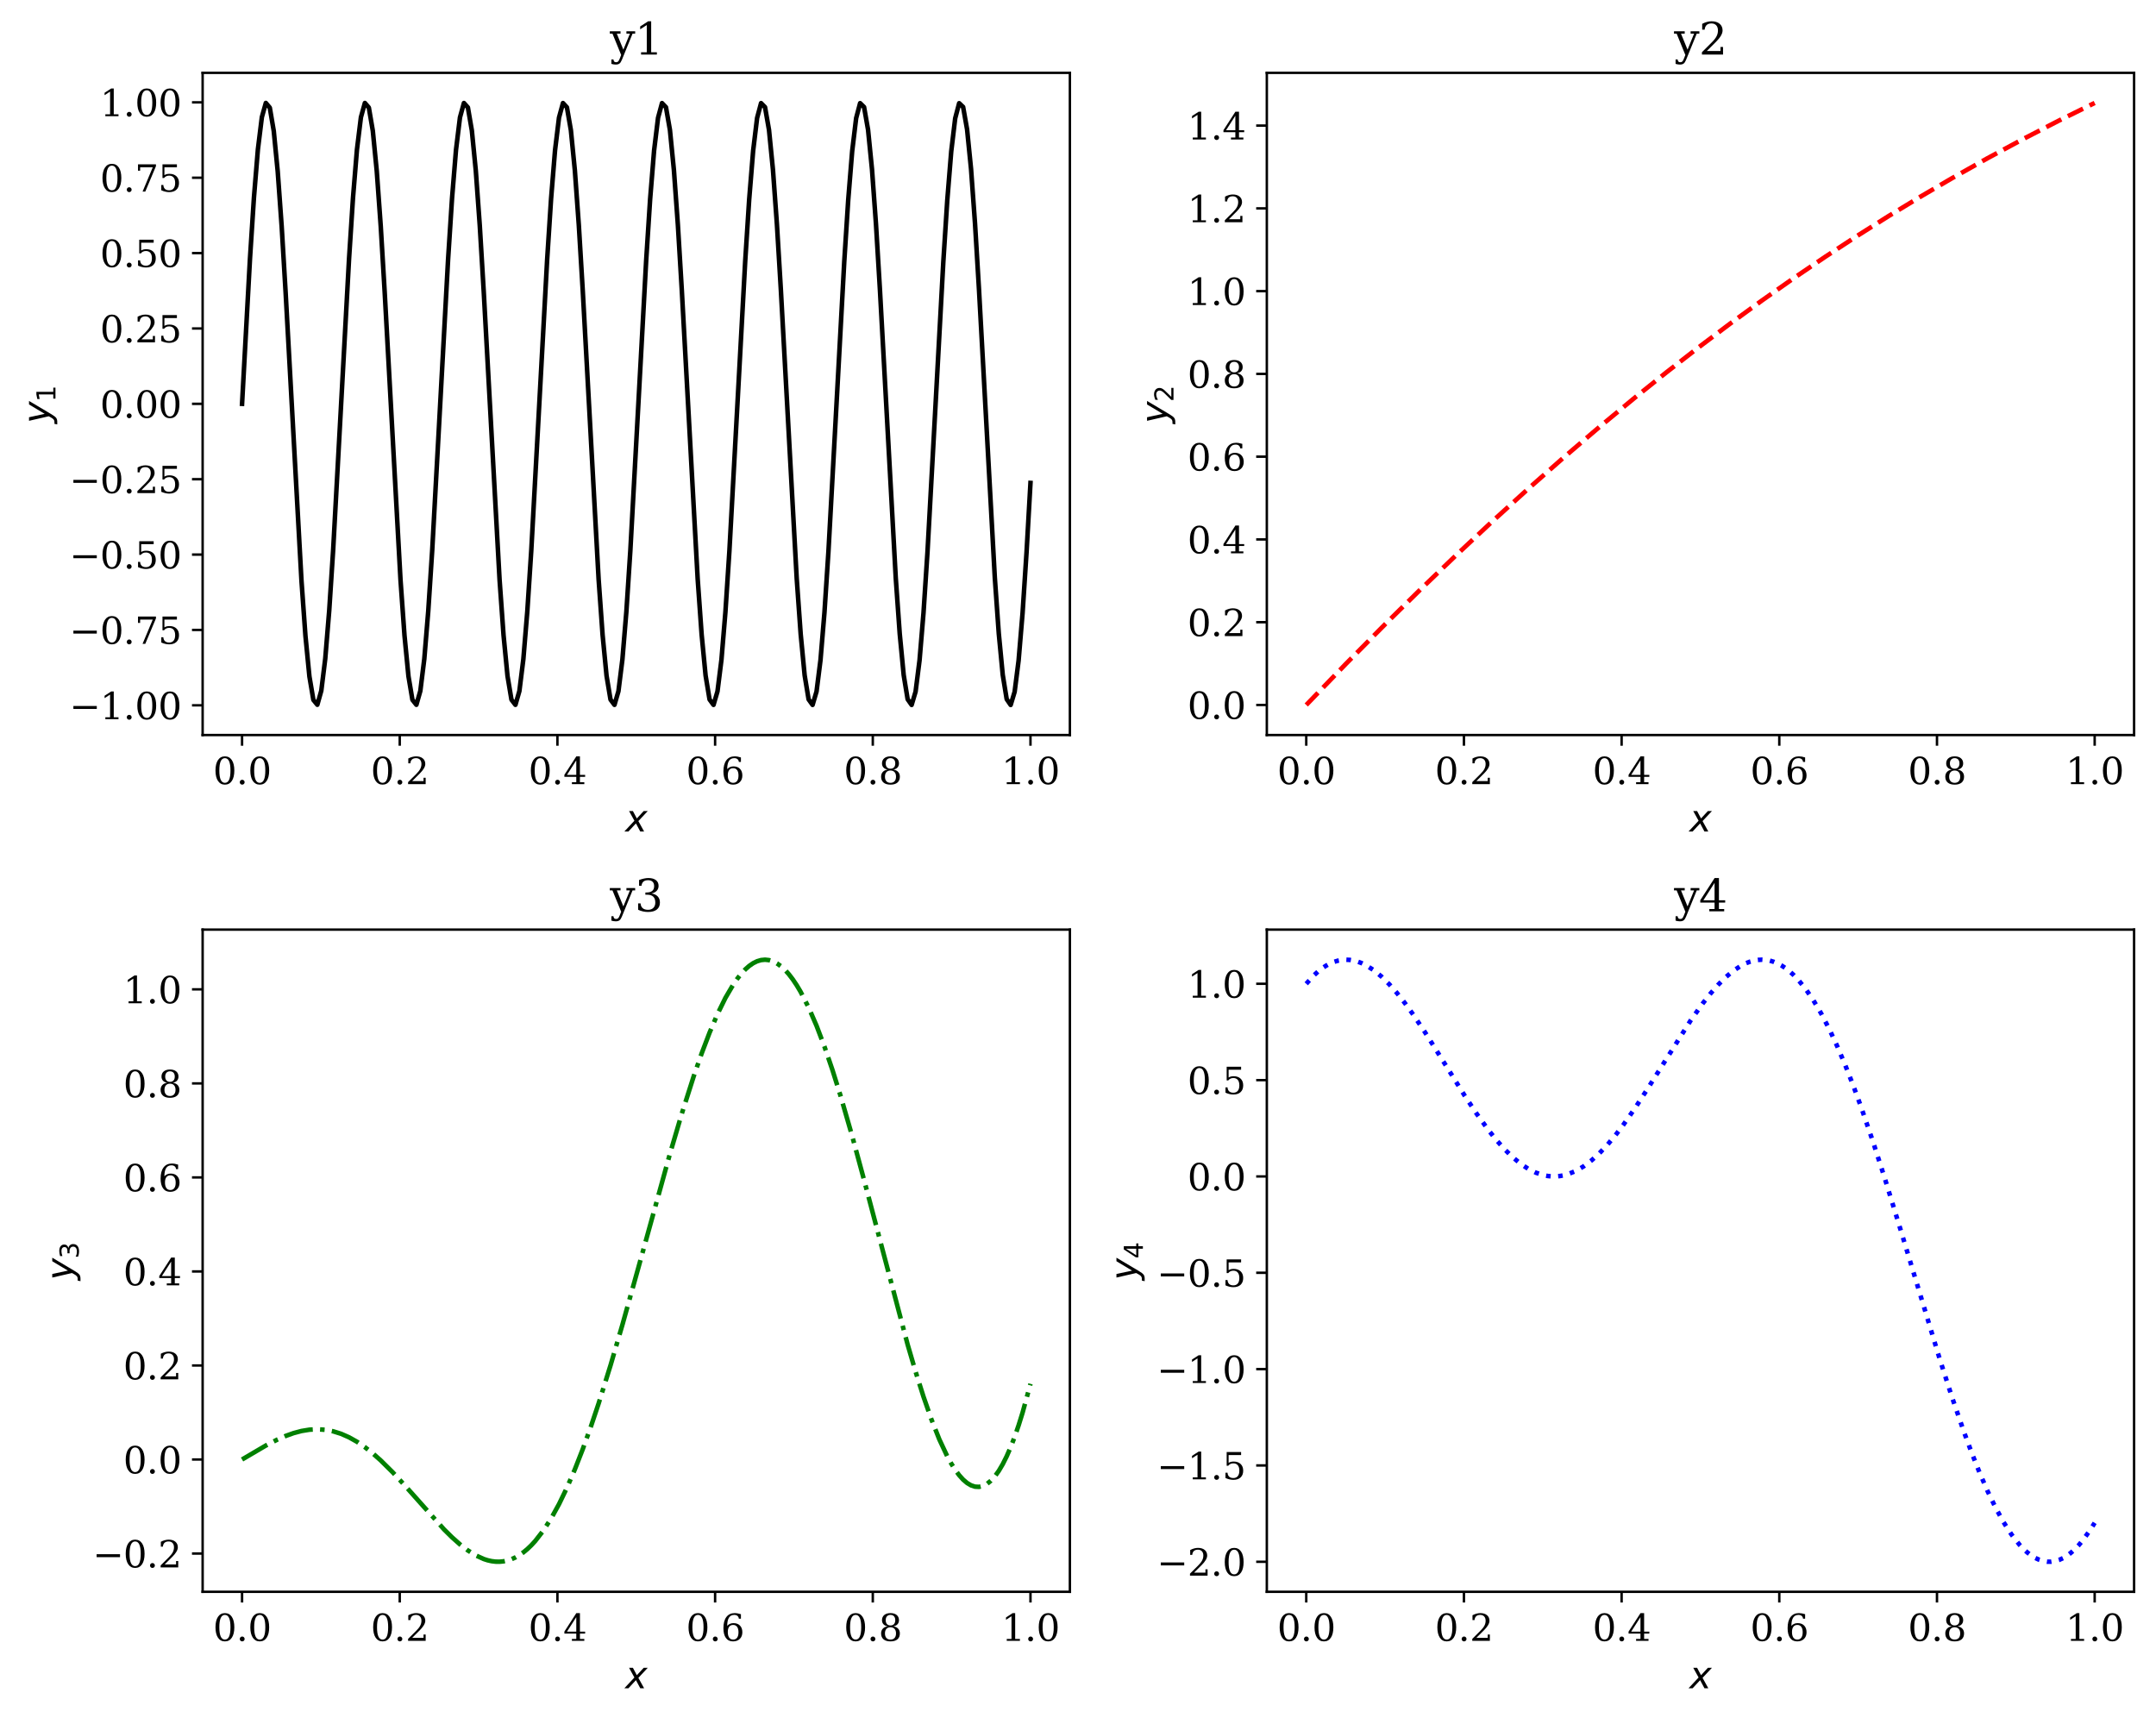 <?xml version="1.0" encoding="utf-8" standalone="no"?>
<!DOCTYPE svg PUBLIC "-//W3C//DTD SVG 1.1//EN"
  "http://www.w3.org/Graphics/SVG/1.1/DTD/svg11.dtd">
<svg xmlns:xlink="http://www.w3.org/1999/xlink" width="708.48pt" height="564.48pt" viewBox="0 0 708.48 564.48" xmlns="http://www.w3.org/2000/svg" version="1.1">
 <defs>
  <style type="text/css">*{stroke-linejoin: round; stroke-linecap: butt}</style>
 </defs>
 <g id="figure_1">
  <g id="patch_1">
   <path d="M 0 564.48 
L 708.48 564.48 
L 708.48 0 
L 0 0 
z
" style="fill: #ffffff"/>
  </g>
  <g id="axes_1">
   <g id="patch_2">
    <path d="M 66.588 241.532 
L 351.577 241.532 
L 351.577 23.937 
L 66.588 23.937 
z
" style="fill: #ffffff"/>
   </g>
   <g id="matplotlib.axis_1">
    <g id="xtick_1">
     <g id="line2d_1">
      <defs>
       <path id="m2dab460877" d="M 0 0 
L 0 3.5 
" style="stroke: #000000; stroke-width: 0.8"/>
      </defs>
      <g>
       <use xlink:href="#m2dab460877" x="79.542" y="241.532" style="fill-opacity: 0; stroke: #000000; stroke-width: 0.8"/>
      </g>
     </g>
     <g id="text_1">
      <!-- 0.0 -->
      <g transform="translate(70 257.651) scale(0.12 -0.12)">
       <defs>
        <path id="DejaVuSerif-30" d="M 2034 219 
Q 2513 219 2750 744 
Q 2988 1269 2988 2328 
Q 2988 3391 2750 3916 
Q 2513 4441 2034 4441 
Q 1556 4441 1318 3916 
Q 1081 3391 1081 2328 
Q 1081 1269 1318 744 
Q 1556 219 2034 219 
z
M 2034 -91 
Q 1275 -91 848 546 
Q 422 1184 422 2328 
Q 422 3475 848 4112 
Q 1275 4750 2034 4750 
Q 2797 4750 3222 4112 
Q 3647 3475 3647 2328 
Q 3647 1184 3222 546 
Q 2797 -91 2034 -91 
z
" transform="scale(0.016)"/>
        <path id="DejaVuSerif-2e" d="M 603 325 
Q 603 500 722 622 
Q 841 744 1019 744 
Q 1191 744 1312 622 
Q 1434 500 1434 325 
Q 1434 153 1312 31 
Q 1191 -91 1019 -91 
Q 841 -91 722 29 
Q 603 150 603 325 
z
" transform="scale(0.016)"/>
       </defs>
       <use xlink:href="#DejaVuSerif-30"/>
       <use xlink:href="#DejaVuSerif-2e" transform="translate(63.623 0)"/>
       <use xlink:href="#DejaVuSerif-30" transform="translate(95.41 0)"/>
      </g>
     </g>
    </g>
    <g id="xtick_2">
     <g id="line2d_2">
      <g>
       <use xlink:href="#m2dab460877" x="131.358" y="241.532" style="fill-opacity: 0; stroke: #000000; stroke-width: 0.8"/>
      </g>
     </g>
     <g id="text_2">
      <!-- 0.2 -->
      <g transform="translate(121.817 257.651) scale(0.12 -0.12)">
       <defs>
        <path id="DejaVuSerif-32" d="M 819 3553 
L 469 3553 
L 469 4384 
Q 803 4563 1142 4656 
Q 1481 4750 1806 4750 
Q 2534 4750 2956 4397 
Q 3378 4044 3378 3438 
Q 3378 2753 2422 1800 
Q 2347 1728 2309 1691 
L 1131 513 
L 3078 513 
L 3078 1088 
L 3444 1088 
L 3444 0 
L 434 0 
L 434 341 
L 1850 1753 
Q 2319 2222 2519 2614 
Q 2719 3006 2719 3438 
Q 2719 3909 2473 4175 
Q 2228 4441 1797 4441 
Q 1350 4441 1106 4219 
Q 863 3997 819 3553 
z
" transform="scale(0.016)"/>
       </defs>
       <use xlink:href="#DejaVuSerif-30"/>
       <use xlink:href="#DejaVuSerif-2e" transform="translate(63.623 0)"/>
       <use xlink:href="#DejaVuSerif-32" transform="translate(95.41 0)"/>
      </g>
     </g>
    </g>
    <g id="xtick_3">
     <g id="line2d_3">
      <g>
       <use xlink:href="#m2dab460877" x="183.175" y="241.532" style="fill-opacity: 0; stroke: #000000; stroke-width: 0.8"/>
      </g>
     </g>
     <g id="text_3">
      <!-- 0.4 -->
      <g transform="translate(173.633 257.651) scale(0.12 -0.12)">
       <defs>
        <path id="DejaVuSerif-34" d="M 2234 1581 
L 2234 4063 
L 641 1581 
L 2234 1581 
z
M 3609 0 
L 1484 0 
L 1484 331 
L 2234 331 
L 2234 1247 
L 197 1247 
L 197 1588 
L 2241 4750 
L 2859 4750 
L 2859 1581 
L 3750 1581 
L 3750 1247 
L 2859 1247 
L 2859 331 
L 3609 331 
L 3609 0 
z
" transform="scale(0.016)"/>
       </defs>
       <use xlink:href="#DejaVuSerif-30"/>
       <use xlink:href="#DejaVuSerif-2e" transform="translate(63.623 0)"/>
       <use xlink:href="#DejaVuSerif-34" transform="translate(95.41 0)"/>
      </g>
     </g>
    </g>
    <g id="xtick_4">
     <g id="line2d_4">
      <g>
       <use xlink:href="#m2dab460877" x="234.991" y="241.532" style="fill-opacity: 0; stroke: #000000; stroke-width: 0.8"/>
      </g>
     </g>
     <g id="text_4">
      <!-- 0.6 -->
      <g transform="translate(225.449 257.651) scale(0.12 -0.12)">
       <defs>
        <path id="DejaVuSerif-36" d="M 2094 219 
Q 2534 219 2771 542 
Q 3009 866 3009 1472 
Q 3009 2078 2771 2401 
Q 2534 2725 2094 2725 
Q 1647 2725 1412 2412 
Q 1178 2100 1178 1509 
Q 1178 888 1415 553 
Q 1653 219 2094 219 
z
M 1075 2569 
Q 1288 2803 1556 2918 
Q 1825 3034 2163 3034 
Q 2859 3034 3264 2615 
Q 3669 2197 3669 1472 
Q 3669 763 3233 336 
Q 2797 -91 2069 -91 
Q 1278 -91 853 498 
Q 428 1088 428 2181 
Q 428 3406 931 4078 
Q 1434 4750 2350 4750 
Q 2597 4750 2869 4703 
Q 3141 4656 3425 4563 
L 3425 3794 
L 3072 3794 
Q 3034 4109 2831 4275 
Q 2628 4441 2284 4441 
Q 1678 4441 1381 3981 
Q 1084 3522 1075 2569 
z
" transform="scale(0.016)"/>
       </defs>
       <use xlink:href="#DejaVuSerif-30"/>
       <use xlink:href="#DejaVuSerif-2e" transform="translate(63.623 0)"/>
       <use xlink:href="#DejaVuSerif-36" transform="translate(95.41 0)"/>
      </g>
     </g>
    </g>
    <g id="xtick_5">
     <g id="line2d_5">
      <g>
       <use xlink:href="#m2dab460877" x="286.807" y="241.532" style="fill-opacity: 0; stroke: #000000; stroke-width: 0.8"/>
      </g>
     </g>
     <g id="text_5">
      <!-- 0.8 -->
      <g transform="translate(277.265 257.651) scale(0.12 -0.12)">
       <defs>
        <path id="DejaVuSerif-38" d="M 2981 1275 
Q 2981 1775 2732 2051 
Q 2484 2328 2034 2328 
Q 1584 2328 1336 2051 
Q 1088 1775 1088 1275 
Q 1088 772 1336 495 
Q 1584 219 2034 219 
Q 2484 219 2732 495 
Q 2981 772 2981 1275 
z
M 2853 3541 
Q 2853 3966 2637 4203 
Q 2422 4441 2034 4441 
Q 1650 4441 1433 4203 
Q 1216 3966 1216 3541 
Q 1216 3113 1433 2875 
Q 1650 2638 2034 2638 
Q 2422 2638 2637 2875 
Q 2853 3113 2853 3541 
z
M 2516 2484 
Q 3047 2413 3344 2092 
Q 3641 1772 3641 1275 
Q 3641 619 3225 264 
Q 2809 -91 2034 -91 
Q 1263 -91 845 264 
Q 428 619 428 1275 
Q 428 1772 725 2092 
Q 1022 2413 1556 2484 
Q 1084 2569 832 2842 
Q 581 3116 581 3541 
Q 581 4103 968 4426 
Q 1356 4750 2034 4750 
Q 2713 4750 3100 4426 
Q 3488 4103 3488 3541 
Q 3488 3116 3236 2842 
Q 2984 2569 2516 2484 
z
" transform="scale(0.016)"/>
       </defs>
       <use xlink:href="#DejaVuSerif-30"/>
       <use xlink:href="#DejaVuSerif-2e" transform="translate(63.623 0)"/>
       <use xlink:href="#DejaVuSerif-38" transform="translate(95.41 0)"/>
      </g>
     </g>
    </g>
    <g id="xtick_6">
     <g id="line2d_6">
      <g>
       <use xlink:href="#m2dab460877" x="338.623" y="241.532" style="fill-opacity: 0; stroke: #000000; stroke-width: 0.8"/>
      </g>
     </g>
     <g id="text_6">
      <!-- 1.0 -->
      <g transform="translate(329.082 257.651) scale(0.12 -0.12)">
       <defs>
        <path id="DejaVuSerif-31" d="M 909 0 
L 909 331 
L 1722 331 
L 1722 4213 
L 781 3603 
L 781 4013 
L 1919 4750 
L 2350 4750 
L 2350 331 
L 3163 331 
L 3163 0 
L 909 0 
z
" transform="scale(0.016)"/>
       </defs>
       <use xlink:href="#DejaVuSerif-31"/>
       <use xlink:href="#DejaVuSerif-2e" transform="translate(63.623 0)"/>
       <use xlink:href="#DejaVuSerif-30" transform="translate(95.41 0)"/>
      </g>
     </g>
    </g>
    <g id="text_7">
     <!-- $x$ -->
     <g transform="translate(205.483 273.264) scale(0.12 -0.12)">
      <defs>
       <path id="DejaVuSans-Oblique-78" d="M 3841 3500 
L 2234 1784 
L 3219 0 
L 2559 0 
L 1819 1388 
L 531 0 
L -166 0 
L 1556 1844 
L 641 3500 
L 1300 3500 
L 1972 2234 
L 3144 3500 
L 3841 3500 
z
" transform="scale(0.016)"/>
      </defs>
      <use xlink:href="#DejaVuSans-Oblique-78" transform="translate(0 0.312)"/>
     </g>
    </g>
   </g>
   <g id="matplotlib.axis_2">
    <g id="ytick_1">
     <g id="line2d_7">
      <defs>
       <path id="m2dc312b4f5" d="M 0 0 
L -3.5 0 
" style="stroke: #000000; stroke-width: 0.8"/>
      </defs>
      <g>
       <use xlink:href="#m2dc312b4f5" x="66.588" y="231.761" style="fill-opacity: 0; stroke: #000000; stroke-width: 0.8"/>
      </g>
     </g>
     <g id="text_8">
      <!-- −1.00 -->
      <g transform="translate(22.814 236.32) scale(0.12 -0.12)">
       <defs>
        <path id="DejaVuSerif-2212" d="M 678 2259 
L 4684 2259 
L 4684 1753 
L 678 1753 
L 678 2259 
z
" transform="scale(0.016)"/>
       </defs>
       <use xlink:href="#DejaVuSerif-2212"/>
       <use xlink:href="#DejaVuSerif-31" transform="translate(83.789 0)"/>
       <use xlink:href="#DejaVuSerif-2e" transform="translate(147.412 0)"/>
       <use xlink:href="#DejaVuSerif-30" transform="translate(179.199 0)"/>
       <use xlink:href="#DejaVuSerif-30" transform="translate(242.822 0)"/>
      </g>
     </g>
    </g>
    <g id="ytick_2">
     <g id="line2d_8">
      <g>
       <use xlink:href="#m2dc312b4f5" x="66.588" y="206.994" style="fill-opacity: 0; stroke: #000000; stroke-width: 0.8"/>
      </g>
     </g>
     <g id="text_9">
      <!-- −0.75 -->
      <g transform="translate(22.814 211.554) scale(0.12 -0.12)">
       <defs>
        <path id="DejaVuSerif-37" d="M 3609 4347 
L 1784 0 
L 1319 0 
L 3059 4153 
L 903 4153 
L 903 3578 
L 538 3578 
L 538 4666 
L 3609 4666 
L 3609 4347 
z
" transform="scale(0.016)"/>
        <path id="DejaVuSerif-35" d="M 3219 4666 
L 3219 4153 
L 1081 4153 
L 1081 2816 
Q 1244 2928 1461 2984 
Q 1678 3041 1947 3041 
Q 2703 3041 3140 2622 
Q 3578 2203 3578 1478 
Q 3578 738 3136 323 
Q 2694 -91 1894 -91 
Q 1572 -91 1234 -12 
Q 897 66 544 225 
L 544 1131 
L 897 1131 
Q 925 688 1179 453 
Q 1434 219 1894 219 
Q 2388 219 2653 544 
Q 2919 869 2919 1478 
Q 2919 2084 2655 2407 
Q 2391 2731 1894 2731 
Q 1613 2731 1398 2631 
Q 1184 2531 1019 2322 
L 750 2322 
L 750 4666 
L 3219 4666 
z
" transform="scale(0.016)"/>
       </defs>
       <use xlink:href="#DejaVuSerif-2212"/>
       <use xlink:href="#DejaVuSerif-30" transform="translate(83.789 0)"/>
       <use xlink:href="#DejaVuSerif-2e" transform="translate(147.412 0)"/>
       <use xlink:href="#DejaVuSerif-37" transform="translate(179.199 0)"/>
       <use xlink:href="#DejaVuSerif-35" transform="translate(242.822 0)"/>
      </g>
     </g>
    </g>
    <g id="ytick_3">
     <g id="line2d_9">
      <g>
       <use xlink:href="#m2dc312b4f5" x="66.588" y="182.228" style="fill-opacity: 0; stroke: #000000; stroke-width: 0.8"/>
      </g>
     </g>
     <g id="text_10">
      <!-- −0.50 -->
      <g transform="translate(22.814 186.787) scale(0.12 -0.12)">
       <use xlink:href="#DejaVuSerif-2212"/>
       <use xlink:href="#DejaVuSerif-30" transform="translate(83.789 0)"/>
       <use xlink:href="#DejaVuSerif-2e" transform="translate(147.412 0)"/>
       <use xlink:href="#DejaVuSerif-35" transform="translate(179.199 0)"/>
       <use xlink:href="#DejaVuSerif-30" transform="translate(242.822 0)"/>
      </g>
     </g>
    </g>
    <g id="ytick_4">
     <g id="line2d_10">
      <g>
       <use xlink:href="#m2dc312b4f5" x="66.588" y="157.462" style="fill-opacity: 0; stroke: #000000; stroke-width: 0.8"/>
      </g>
     </g>
     <g id="text_11">
      <!-- −0.25 -->
      <g transform="translate(22.814 162.021) scale(0.12 -0.12)">
       <use xlink:href="#DejaVuSerif-2212"/>
       <use xlink:href="#DejaVuSerif-30" transform="translate(83.789 0)"/>
       <use xlink:href="#DejaVuSerif-2e" transform="translate(147.412 0)"/>
       <use xlink:href="#DejaVuSerif-32" transform="translate(179.199 0)"/>
       <use xlink:href="#DejaVuSerif-35" transform="translate(242.822 0)"/>
      </g>
     </g>
    </g>
    <g id="ytick_5">
     <g id="line2d_11">
      <g>
       <use xlink:href="#m2dc312b4f5" x="66.588" y="132.695" style="fill-opacity: 0; stroke: #000000; stroke-width: 0.8"/>
      </g>
     </g>
     <g id="text_12">
      <!-- 0.00 -->
      <g transform="translate(32.869 137.254) scale(0.12 -0.12)">
       <use xlink:href="#DejaVuSerif-30"/>
       <use xlink:href="#DejaVuSerif-2e" transform="translate(63.623 0)"/>
       <use xlink:href="#DejaVuSerif-30" transform="translate(95.41 0)"/>
       <use xlink:href="#DejaVuSerif-30" transform="translate(159.033 0)"/>
      </g>
     </g>
    </g>
    <g id="ytick_6">
     <g id="line2d_12">
      <g>
       <use xlink:href="#m2dc312b4f5" x="66.588" y="107.929" style="fill-opacity: 0; stroke: #000000; stroke-width: 0.8"/>
      </g>
     </g>
     <g id="text_13">
      <!-- 0.25 -->
      <g transform="translate(32.869 112.488) scale(0.12 -0.12)">
       <use xlink:href="#DejaVuSerif-30"/>
       <use xlink:href="#DejaVuSerif-2e" transform="translate(63.623 0)"/>
       <use xlink:href="#DejaVuSerif-32" transform="translate(95.41 0)"/>
       <use xlink:href="#DejaVuSerif-35" transform="translate(159.033 0)"/>
      </g>
     </g>
    </g>
    <g id="ytick_7">
     <g id="line2d_13">
      <g>
       <use xlink:href="#m2dc312b4f5" x="66.588" y="83.162" style="fill-opacity: 0; stroke: #000000; stroke-width: 0.8"/>
      </g>
     </g>
     <g id="text_14">
      <!-- 0.50 -->
      <g transform="translate(32.869 87.721) scale(0.12 -0.12)">
       <use xlink:href="#DejaVuSerif-30"/>
       <use xlink:href="#DejaVuSerif-2e" transform="translate(63.623 0)"/>
       <use xlink:href="#DejaVuSerif-35" transform="translate(95.41 0)"/>
       <use xlink:href="#DejaVuSerif-30" transform="translate(159.033 0)"/>
      </g>
     </g>
    </g>
    <g id="ytick_8">
     <g id="line2d_14">
      <g>
       <use xlink:href="#m2dc312b4f5" x="66.588" y="58.396" style="fill-opacity: 0; stroke: #000000; stroke-width: 0.8"/>
      </g>
     </g>
     <g id="text_15">
      <!-- 0.75 -->
      <g transform="translate(32.869 62.955) scale(0.12 -0.12)">
       <use xlink:href="#DejaVuSerif-30"/>
       <use xlink:href="#DejaVuSerif-2e" transform="translate(63.623 0)"/>
       <use xlink:href="#DejaVuSerif-37" transform="translate(95.41 0)"/>
       <use xlink:href="#DejaVuSerif-35" transform="translate(159.033 0)"/>
      </g>
     </g>
    </g>
    <g id="ytick_9">
     <g id="line2d_15">
      <g>
       <use xlink:href="#m2dc312b4f5" x="66.588" y="33.63" style="fill-opacity: 0; stroke: #000000; stroke-width: 0.8"/>
      </g>
     </g>
     <g id="text_16">
      <!-- 1.00 -->
      <g transform="translate(32.869 38.189) scale(0.12 -0.12)">
       <use xlink:href="#DejaVuSerif-31"/>
       <use xlink:href="#DejaVuSerif-2e" transform="translate(63.623 0)"/>
       <use xlink:href="#DejaVuSerif-30" transform="translate(95.41 0)"/>
       <use xlink:href="#DejaVuSerif-30" transform="translate(159.033 0)"/>
      </g>
     </g>
    </g>
    <g id="text_17">
     <!-- $y_1$ -->
     <g transform="translate(16.294 139.155) rotate(-90) scale(0.12 -0.12)">
      <defs>
       <path id="DejaVuSans-Oblique-79" d="M 1588 -325 
Q 1188 -997 936 -1164 
Q 684 -1331 294 -1331 
L -159 -1331 
L -63 -850 
L 269 -850 
Q 509 -850 678 -719 
Q 847 -588 1056 -206 
L 1234 128 
L 459 3500 
L 1069 3500 
L 1650 819 
L 3256 3500 
L 3859 3500 
L 1588 -325 
z
" transform="scale(0.016)"/>
       <path id="DejaVuSans-31" d="M 794 531 
L 1825 531 
L 1825 4091 
L 703 3866 
L 703 4441 
L 1819 4666 
L 2450 4666 
L 2450 531 
L 3481 531 
L 3481 0 
L 794 0 
L 794 531 
z
" transform="scale(0.016)"/>
      </defs>
      <use xlink:href="#DejaVuSans-Oblique-79" transform="translate(0 0.312)"/>
      <use xlink:href="#DejaVuSans-31" transform="translate(59.18 -16.094) scale(0.7)"/>
     </g>
    </g>
   </g>
   <g id="line2d_16">
    <path d="M 79.542 132.695 
L 82.146 84.982 
L 83.448 64.896 
L 84.75 49.066 
L 86.052 38.489 
L 87.354 33.828 
L 88.656 35.375 
L 89.958 43.034 
L 91.259 56.323 
L 92.561 74.409 
L 93.863 96.155 
L 99.071 190.839 
L 100.373 208.955 
L 101.675 222.281 
L 102.977 229.982 
L 104.279 231.574 
L 105.581 226.956 
L 106.882 216.418 
L 108.184 200.623 
L 109.486 180.562 
L 112.09 132.871 
L 114.694 85.137 
L 115.996 65.024 
L 117.298 49.161 
L 118.6 38.544 
L 119.902 33.839 
L 121.203 35.342 
L 122.505 42.959 
L 123.807 56.211 
L 125.109 74.267 
L 126.411 95.991 
L 131.619 190.696 
L 132.921 208.842 
L 134.223 222.206 
L 135.525 229.949 
L 136.826 231.584 
L 138.128 227.01 
L 139.43 216.512 
L 140.732 200.751 
L 142.034 180.717 
L 144.638 133.048 
L 147.242 85.291 
L 148.544 65.153 
L 149.846 49.256 
L 151.148 38.599 
L 152.449 33.851 
L 153.751 35.31 
L 155.053 42.885 
L 156.355 56.099 
L 157.657 74.124 
L 158.959 95.827 
L 164.167 190.553 
L 165.469 208.729 
L 166.771 222.13 
L 168.072 229.915 
L 169.374 231.595 
L 170.676 227.063 
L 171.978 216.606 
L 173.28 200.879 
L 174.582 180.871 
L 177.186 133.224 
L 179.79 85.446 
L 181.092 65.282 
L 182.394 49.351 
L 183.695 38.654 
L 184.997 33.863 
L 186.299 35.278 
L 187.601 42.81 
L 188.903 55.988 
L 190.205 73.982 
L 191.507 95.664 
L 196.715 190.41 
L 198.017 208.616 
L 199.318 222.055 
L 200.62 229.881 
L 201.922 231.605 
L 203.224 227.117 
L 204.526 216.7 
L 205.828 201.007 
L 207.13 181.024 
L 209.734 133.4 
L 212.338 85.601 
L 213.64 65.411 
L 214.941 49.446 
L 216.243 38.709 
L 217.545 33.875 
L 218.847 35.246 
L 220.149 42.737 
L 221.451 55.877 
L 222.753 73.841 
L 224.055 95.501 
L 229.263 190.267 
L 230.564 208.503 
L 231.866 221.978 
L 233.168 229.847 
L 234.47 231.614 
L 235.772 227.17 
L 237.074 216.793 
L 238.376 201.134 
L 239.678 181.178 
L 242.282 133.576 
L 244.885 85.756 
L 246.187 65.54 
L 247.489 49.542 
L 248.791 38.765 
L 250.093 33.887 
L 251.395 35.214 
L 252.697 42.663 
L 253.999 55.765 
L 255.301 73.699 
L 256.603 95.337 
L 261.81 190.124 
L 263.112 208.389 
L 264.414 221.902 
L 265.716 229.812 
L 267.018 231.624 
L 268.32 227.223 
L 269.622 216.886 
L 270.924 201.262 
L 272.226 181.332 
L 274.83 133.752 
L 277.433 85.911 
L 278.735 65.67 
L 280.037 49.638 
L 281.339 38.821 
L 282.641 33.9 
L 283.943 35.183 
L 285.245 42.59 
L 286.547 55.655 
L 287.849 73.558 
L 289.151 95.174 
L 294.358 189.98 
L 295.66 208.276 
L 296.962 221.825 
L 298.264 229.777 
L 299.566 231.633 
L 300.868 227.276 
L 302.17 216.979 
L 303.472 201.389 
L 304.774 181.485 
L 307.377 133.928 
L 309.981 86.067 
L 311.283 65.8 
L 312.585 49.734 
L 313.887 38.878 
L 315.189 33.913 
L 316.491 35.152 
L 317.793 42.516 
L 319.095 55.544 
L 320.397 73.416 
L 321.699 95.011 
L 326.906 189.836 
L 328.208 208.162 
L 329.51 221.748 
L 330.812 229.742 
L 332.114 231.642 
L 333.416 227.328 
L 334.718 217.071 
L 336.02 201.516 
L 337.322 181.638 
L 338.623 158.688 
L 338.623 158.688 
" clip-path="url(#pf272462fea)" style="fill: none; stroke: #000000; stroke-width: 1.5; stroke-linecap: square"/>
   </g>
   <g id="patch_3">
    <path d="M 66.588 241.532 
L 66.588 23.937 
" style="fill: none; stroke: #000000; stroke-width: 0.8; stroke-linejoin: miter; stroke-linecap: square"/>
   </g>
   <g id="patch_4">
    <path d="M 351.577 241.532 
L 351.577 23.937 
" style="fill: none; stroke: #000000; stroke-width: 0.8; stroke-linejoin: miter; stroke-linecap: square"/>
   </g>
   <g id="patch_5">
    <path d="M 66.588 241.532 
L 351.577 241.532 
" style="fill: none; stroke: #000000; stroke-width: 0.8; stroke-linejoin: miter; stroke-linecap: square"/>
   </g>
   <g id="patch_6">
    <path d="M 66.588 23.937 
L 351.577 23.937 
" style="fill: none; stroke: #000000; stroke-width: 0.8; stroke-linejoin: miter; stroke-linecap: square"/>
   </g>
   <g id="text_18">
    <!-- y1 -->
    <g transform="translate(200.434 17.937) scale(0.144 -0.144)">
     <defs>
      <path id="DejaVuSerif-79" d="M 1381 -609 
L 1600 -56 
L 359 2988 
L -19 2988 
L -19 3322 
L 1509 3322 
L 1509 2988 
L 978 2988 
L 1913 703 
L 2847 2988 
L 2350 2988 
L 2350 3322 
L 3597 3322 
L 3597 2988 
L 3225 2988 
L 1703 -750 
Q 1547 -1138 1356 -1280 
Q 1166 -1422 819 -1422 
Q 672 -1422 517 -1397 
Q 363 -1372 206 -1325 
L 206 -691 
L 500 -691 
Q 519 -903 608 -995 
Q 697 -1088 884 -1088 
Q 1056 -1088 1161 -992 
Q 1266 -897 1381 -609 
z
" transform="scale(0.016)"/>
     </defs>
     <use xlink:href="#DejaVuSerif-79"/>
     <use xlink:href="#DejaVuSerif-31" transform="translate(56.494 0)"/>
    </g>
   </g>
  </g>
  <g id="axes_2">
   <g id="patch_7">
    <path d="M 416.291 241.532 
L 701.28 241.532 
L 701.28 23.937 
L 416.291 23.937 
z
" style="fill: #ffffff"/>
   </g>
   <g id="matplotlib.axis_3">
    <g id="xtick_7">
     <g id="line2d_17">
      <g>
       <use xlink:href="#m2dab460877" x="429.245" y="241.532" style="fill-opacity: 0; stroke: #000000; stroke-width: 0.8"/>
      </g>
     </g>
     <g id="text_19">
      <!-- 0.0 -->
      <g transform="translate(419.703 257.651) scale(0.12 -0.12)">
       <use xlink:href="#DejaVuSerif-30"/>
       <use xlink:href="#DejaVuSerif-2e" transform="translate(63.623 0)"/>
       <use xlink:href="#DejaVuSerif-30" transform="translate(95.41 0)"/>
      </g>
     </g>
    </g>
    <g id="xtick_8">
     <g id="line2d_18">
      <g>
       <use xlink:href="#m2dab460877" x="481.061" y="241.532" style="fill-opacity: 0; stroke: #000000; stroke-width: 0.8"/>
      </g>
     </g>
     <g id="text_20">
      <!-- 0.2 -->
      <g transform="translate(471.519 257.651) scale(0.12 -0.12)">
       <use xlink:href="#DejaVuSerif-30"/>
       <use xlink:href="#DejaVuSerif-2e" transform="translate(63.623 0)"/>
       <use xlink:href="#DejaVuSerif-32" transform="translate(95.41 0)"/>
      </g>
     </g>
    </g>
    <g id="xtick_9">
     <g id="line2d_19">
      <g>
       <use xlink:href="#m2dab460877" x="532.877" y="241.532" style="fill-opacity: 0; stroke: #000000; stroke-width: 0.8"/>
      </g>
     </g>
     <g id="text_21">
      <!-- 0.4 -->
      <g transform="translate(523.335 257.651) scale(0.12 -0.12)">
       <use xlink:href="#DejaVuSerif-30"/>
       <use xlink:href="#DejaVuSerif-2e" transform="translate(63.623 0)"/>
       <use xlink:href="#DejaVuSerif-34" transform="translate(95.41 0)"/>
      </g>
     </g>
    </g>
    <g id="xtick_10">
     <g id="line2d_20">
      <g>
       <use xlink:href="#m2dab460877" x="584.693" y="241.532" style="fill-opacity: 0; stroke: #000000; stroke-width: 0.8"/>
      </g>
     </g>
     <g id="text_22">
      <!-- 0.6 -->
      <g transform="translate(575.152 257.651) scale(0.12 -0.12)">
       <use xlink:href="#DejaVuSerif-30"/>
       <use xlink:href="#DejaVuSerif-2e" transform="translate(63.623 0)"/>
       <use xlink:href="#DejaVuSerif-36" transform="translate(95.41 0)"/>
      </g>
     </g>
    </g>
    <g id="xtick_11">
     <g id="line2d_21">
      <g>
       <use xlink:href="#m2dab460877" x="636.51" y="241.532" style="fill-opacity: 0; stroke: #000000; stroke-width: 0.8"/>
      </g>
     </g>
     <g id="text_23">
      <!-- 0.8 -->
      <g transform="translate(626.968 257.651) scale(0.12 -0.12)">
       <use xlink:href="#DejaVuSerif-30"/>
       <use xlink:href="#DejaVuSerif-2e" transform="translate(63.623 0)"/>
       <use xlink:href="#DejaVuSerif-38" transform="translate(95.41 0)"/>
      </g>
     </g>
    </g>
    <g id="xtick_12">
     <g id="line2d_22">
      <g>
       <use xlink:href="#m2dab460877" x="688.326" y="241.532" style="fill-opacity: 0; stroke: #000000; stroke-width: 0.8"/>
      </g>
     </g>
     <g id="text_24">
      <!-- 1.0 -->
      <g transform="translate(678.784 257.651) scale(0.12 -0.12)">
       <use xlink:href="#DejaVuSerif-31"/>
       <use xlink:href="#DejaVuSerif-2e" transform="translate(63.623 0)"/>
       <use xlink:href="#DejaVuSerif-30" transform="translate(95.41 0)"/>
      </g>
     </g>
    </g>
    <g id="text_25">
     <!-- $x$ -->
     <g transform="translate(555.185 273.264) scale(0.12 -0.12)">
      <use xlink:href="#DejaVuSans-Oblique-78" transform="translate(0 0.312)"/>
     </g>
    </g>
   </g>
   <g id="matplotlib.axis_4">
    <g id="ytick_10">
     <g id="line2d_23">
      <g>
       <use xlink:href="#m2dc312b4f5" x="416.291" y="231.642" style="fill-opacity: 0; stroke: #000000; stroke-width: 0.8"/>
      </g>
     </g>
     <g id="text_26">
      <!-- 0.0 -->
      <g transform="translate(390.207 236.201) scale(0.12 -0.12)">
       <use xlink:href="#DejaVuSerif-30"/>
       <use xlink:href="#DejaVuSerif-2e" transform="translate(63.623 0)"/>
       <use xlink:href="#DejaVuSerif-30" transform="translate(95.41 0)"/>
      </g>
     </g>
    </g>
    <g id="ytick_11">
     <g id="line2d_24">
      <g>
       <use xlink:href="#m2dc312b4f5" x="416.291" y="204.446" style="fill-opacity: 0; stroke: #000000; stroke-width: 0.8"/>
      </g>
     </g>
     <g id="text_27">
      <!-- 0.2 -->
      <g transform="translate(390.207 209.005) scale(0.12 -0.12)">
       <use xlink:href="#DejaVuSerif-30"/>
       <use xlink:href="#DejaVuSerif-2e" transform="translate(63.623 0)"/>
       <use xlink:href="#DejaVuSerif-32" transform="translate(95.41 0)"/>
      </g>
     </g>
    </g>
    <g id="ytick_12">
     <g id="line2d_25">
      <g>
       <use xlink:href="#m2dc312b4f5" x="416.291" y="177.25" style="fill-opacity: 0; stroke: #000000; stroke-width: 0.8"/>
      </g>
     </g>
     <g id="text_28">
      <!-- 0.4 -->
      <g transform="translate(390.207 181.809) scale(0.12 -0.12)">
       <use xlink:href="#DejaVuSerif-30"/>
       <use xlink:href="#DejaVuSerif-2e" transform="translate(63.623 0)"/>
       <use xlink:href="#DejaVuSerif-34" transform="translate(95.41 0)"/>
      </g>
     </g>
    </g>
    <g id="ytick_13">
     <g id="line2d_26">
      <g>
       <use xlink:href="#m2dc312b4f5" x="416.291" y="150.054" style="fill-opacity: 0; stroke: #000000; stroke-width: 0.8"/>
      </g>
     </g>
     <g id="text_29">
      <!-- 0.6 -->
      <g transform="translate(390.207 154.614) scale(0.12 -0.12)">
       <use xlink:href="#DejaVuSerif-30"/>
       <use xlink:href="#DejaVuSerif-2e" transform="translate(63.623 0)"/>
       <use xlink:href="#DejaVuSerif-36" transform="translate(95.41 0)"/>
      </g>
     </g>
    </g>
    <g id="ytick_14">
     <g id="line2d_27">
      <g>
       <use xlink:href="#m2dc312b4f5" x="416.291" y="122.859" style="fill-opacity: 0; stroke: #000000; stroke-width: 0.8"/>
      </g>
     </g>
     <g id="text_30">
      <!-- 0.8 -->
      <g transform="translate(390.207 127.418) scale(0.12 -0.12)">
       <use xlink:href="#DejaVuSerif-30"/>
       <use xlink:href="#DejaVuSerif-2e" transform="translate(63.623 0)"/>
       <use xlink:href="#DejaVuSerif-38" transform="translate(95.41 0)"/>
      </g>
     </g>
    </g>
    <g id="ytick_15">
     <g id="line2d_28">
      <g>
       <use xlink:href="#m2dc312b4f5" x="416.291" y="95.663" style="fill-opacity: 0; stroke: #000000; stroke-width: 0.8"/>
      </g>
     </g>
     <g id="text_31">
      <!-- 1.0 -->
      <g transform="translate(390.207 100.222) scale(0.12 -0.12)">
       <use xlink:href="#DejaVuSerif-31"/>
       <use xlink:href="#DejaVuSerif-2e" transform="translate(63.623 0)"/>
       <use xlink:href="#DejaVuSerif-30" transform="translate(95.41 0)"/>
      </g>
     </g>
    </g>
    <g id="ytick_16">
     <g id="line2d_29">
      <g>
       <use xlink:href="#m2dc312b4f5" x="416.291" y="68.467" style="fill-opacity: 0; stroke: #000000; stroke-width: 0.8"/>
      </g>
     </g>
     <g id="text_32">
      <!-- 1.2 -->
      <g transform="translate(390.207 73.026) scale(0.12 -0.12)">
       <use xlink:href="#DejaVuSerif-31"/>
       <use xlink:href="#DejaVuSerif-2e" transform="translate(63.623 0)"/>
       <use xlink:href="#DejaVuSerif-32" transform="translate(95.41 0)"/>
      </g>
     </g>
    </g>
    <g id="ytick_17">
     <g id="line2d_30">
      <g>
       <use xlink:href="#m2dc312b4f5" x="416.291" y="41.271" style="fill-opacity: 0; stroke: #000000; stroke-width: 0.8"/>
      </g>
     </g>
     <g id="text_33">
      <!-- 1.4 -->
      <g transform="translate(390.207 45.83) scale(0.12 -0.12)">
       <use xlink:href="#DejaVuSerif-31"/>
       <use xlink:href="#DejaVuSerif-2e" transform="translate(63.623 0)"/>
       <use xlink:href="#DejaVuSerif-34" transform="translate(95.41 0)"/>
      </g>
     </g>
    </g>
    <g id="text_34">
     <!-- $y_2$ -->
     <g transform="translate(383.687 139.155) rotate(-90) scale(0.12 -0.12)">
      <defs>
       <path id="DejaVuSans-32" d="M 1228 531 
L 3431 531 
L 3431 0 
L 469 0 
L 469 531 
Q 828 903 1448 1529 
Q 2069 2156 2228 2338 
Q 2531 2678 2651 2914 
Q 2772 3150 2772 3378 
Q 2772 3750 2511 3984 
Q 2250 4219 1831 4219 
Q 1534 4219 1204 4116 
Q 875 4013 500 3803 
L 500 4441 
Q 881 4594 1212 4672 
Q 1544 4750 1819 4750 
Q 2544 4750 2975 4387 
Q 3406 4025 3406 3419 
Q 3406 3131 3298 2873 
Q 3191 2616 2906 2266 
Q 2828 2175 2409 1742 
Q 1991 1309 1228 531 
z
" transform="scale(0.016)"/>
      </defs>
      <use xlink:href="#DejaVuSans-Oblique-79" transform="translate(0 0.312)"/>
      <use xlink:href="#DejaVuSans-32" transform="translate(59.18 -16.094) scale(0.7)"/>
     </g>
    </g>
   </g>
   <g id="line2d_31">
    <path d="M 429.245 231.642 
L 442.264 218.147 
L 455.283 204.999 
L 467 193.466 
L 478.717 182.224 
L 490.435 171.279 
L 502.152 160.638 
L 513.869 150.308 
L 525.586 140.293 
L 537.304 130.599 
L 547.719 122.254 
L 558.134 114.166 
L 568.55 106.335 
L 578.965 98.761 
L 589.38 91.442 
L 599.796 84.375 
L 610.211 77.557 
L 620.626 70.984 
L 631.042 64.651 
L 641.457 58.552 
L 653.174 51.963 
L 664.891 45.652 
L 676.609 39.611 
L 688.326 33.828 
L 688.326 33.828 
" clip-path="url(#pd881016ea9)" style="fill: none; stroke-dasharray: 5.55,2.4; stroke-dashoffset: 0; stroke: #ff0000; stroke-width: 1.5"/>
   </g>
   <g id="patch_8">
    <path d="M 416.291 241.532 
L 416.291 23.937 
" style="fill: none; stroke: #000000; stroke-width: 0.8; stroke-linejoin: miter; stroke-linecap: square"/>
   </g>
   <g id="patch_9">
    <path d="M 701.28 241.532 
L 701.28 23.937 
" style="fill: none; stroke: #000000; stroke-width: 0.8; stroke-linejoin: miter; stroke-linecap: square"/>
   </g>
   <g id="patch_10">
    <path d="M 416.291 241.532 
L 701.28 241.532 
" style="fill: none; stroke: #000000; stroke-width: 0.8; stroke-linejoin: miter; stroke-linecap: square"/>
   </g>
   <g id="patch_11">
    <path d="M 416.291 23.937 
L 701.28 23.937 
" style="fill: none; stroke: #000000; stroke-width: 0.8; stroke-linejoin: miter; stroke-linecap: square"/>
   </g>
   <g id="text_35">
    <!-- y2 -->
    <g transform="translate(550.136 17.937) scale(0.144 -0.144)">
     <use xlink:href="#DejaVuSerif-79"/>
     <use xlink:href="#DejaVuSerif-32" transform="translate(56.494 0)"/>
    </g>
   </g>
  </g>
  <g id="axes_3">
   <g id="patch_12">
    <path d="M 66.588 523.053 
L 351.577 523.053 
L 351.577 305.457 
L 66.588 305.457 
z
" style="fill: #ffffff"/>
   </g>
   <g id="matplotlib.axis_5">
    <g id="xtick_13">
     <g id="line2d_32">
      <g>
       <use xlink:href="#m2dab460877" x="79.542" y="523.053" style="fill-opacity: 0; stroke: #000000; stroke-width: 0.8"/>
      </g>
     </g>
     <g id="text_36">
      <!-- 0.0 -->
      <g transform="translate(70 539.171) scale(0.12 -0.12)">
       <use xlink:href="#DejaVuSerif-30"/>
       <use xlink:href="#DejaVuSerif-2e" transform="translate(63.623 0)"/>
       <use xlink:href="#DejaVuSerif-30" transform="translate(95.41 0)"/>
      </g>
     </g>
    </g>
    <g id="xtick_14">
     <g id="line2d_33">
      <g>
       <use xlink:href="#m2dab460877" x="131.358" y="523.053" style="fill-opacity: 0; stroke: #000000; stroke-width: 0.8"/>
      </g>
     </g>
     <g id="text_37">
      <!-- 0.2 -->
      <g transform="translate(121.817 539.171) scale(0.12 -0.12)">
       <use xlink:href="#DejaVuSerif-30"/>
       <use xlink:href="#DejaVuSerif-2e" transform="translate(63.623 0)"/>
       <use xlink:href="#DejaVuSerif-32" transform="translate(95.41 0)"/>
      </g>
     </g>
    </g>
    <g id="xtick_15">
     <g id="line2d_34">
      <g>
       <use xlink:href="#m2dab460877" x="183.175" y="523.053" style="fill-opacity: 0; stroke: #000000; stroke-width: 0.8"/>
      </g>
     </g>
     <g id="text_38">
      <!-- 0.4 -->
      <g transform="translate(173.633 539.171) scale(0.12 -0.12)">
       <use xlink:href="#DejaVuSerif-30"/>
       <use xlink:href="#DejaVuSerif-2e" transform="translate(63.623 0)"/>
       <use xlink:href="#DejaVuSerif-34" transform="translate(95.41 0)"/>
      </g>
     </g>
    </g>
    <g id="xtick_16">
     <g id="line2d_35">
      <g>
       <use xlink:href="#m2dab460877" x="234.991" y="523.053" style="fill-opacity: 0; stroke: #000000; stroke-width: 0.8"/>
      </g>
     </g>
     <g id="text_39">
      <!-- 0.6 -->
      <g transform="translate(225.449 539.171) scale(0.12 -0.12)">
       <use xlink:href="#DejaVuSerif-30"/>
       <use xlink:href="#DejaVuSerif-2e" transform="translate(63.623 0)"/>
       <use xlink:href="#DejaVuSerif-36" transform="translate(95.41 0)"/>
      </g>
     </g>
    </g>
    <g id="xtick_17">
     <g id="line2d_36">
      <g>
       <use xlink:href="#m2dab460877" x="286.807" y="523.053" style="fill-opacity: 0; stroke: #000000; stroke-width: 0.8"/>
      </g>
     </g>
     <g id="text_40">
      <!-- 0.8 -->
      <g transform="translate(277.265 539.171) scale(0.12 -0.12)">
       <use xlink:href="#DejaVuSerif-30"/>
       <use xlink:href="#DejaVuSerif-2e" transform="translate(63.623 0)"/>
       <use xlink:href="#DejaVuSerif-38" transform="translate(95.41 0)"/>
      </g>
     </g>
    </g>
    <g id="xtick_18">
     <g id="line2d_37">
      <g>
       <use xlink:href="#m2dab460877" x="338.623" y="523.053" style="fill-opacity: 0; stroke: #000000; stroke-width: 0.8"/>
      </g>
     </g>
     <g id="text_41">
      <!-- 1.0 -->
      <g transform="translate(329.082 539.171) scale(0.12 -0.12)">
       <use xlink:href="#DejaVuSerif-31"/>
       <use xlink:href="#DejaVuSerif-2e" transform="translate(63.623 0)"/>
       <use xlink:href="#DejaVuSerif-30" transform="translate(95.41 0)"/>
      </g>
     </g>
    </g>
    <g id="text_42">
     <!-- $x$ -->
     <g transform="translate(205.483 554.784) scale(0.12 -0.12)">
      <use xlink:href="#DejaVuSans-Oblique-78" transform="translate(0 0.312)"/>
     </g>
    </g>
   </g>
   <g id="matplotlib.axis_6">
    <g id="ytick_18">
     <g id="line2d_38">
      <g>
       <use xlink:href="#m2dc312b4f5" x="66.588" y="510.473" style="fill-opacity: 0; stroke: #000000; stroke-width: 0.8"/>
      </g>
     </g>
     <g id="text_43">
      <!-- −0.2 -->
      <g transform="translate(30.449 515.032) scale(0.12 -0.12)">
       <use xlink:href="#DejaVuSerif-2212"/>
       <use xlink:href="#DejaVuSerif-30" transform="translate(83.789 0)"/>
       <use xlink:href="#DejaVuSerif-2e" transform="translate(147.412 0)"/>
       <use xlink:href="#DejaVuSerif-32" transform="translate(179.199 0)"/>
      </g>
     </g>
    </g>
    <g id="ytick_19">
     <g id="line2d_39">
      <g>
       <use xlink:href="#m2dc312b4f5" x="66.588" y="479.577" style="fill-opacity: 0; stroke: #000000; stroke-width: 0.8"/>
      </g>
     </g>
     <g id="text_44">
      <!-- 0.0 -->
      <g transform="translate(40.504 484.136) scale(0.12 -0.12)">
       <use xlink:href="#DejaVuSerif-30"/>
       <use xlink:href="#DejaVuSerif-2e" transform="translate(63.623 0)"/>
       <use xlink:href="#DejaVuSerif-30" transform="translate(95.41 0)"/>
      </g>
     </g>
    </g>
    <g id="ytick_20">
     <g id="line2d_40">
      <g>
       <use xlink:href="#m2dc312b4f5" x="66.588" y="448.68" style="fill-opacity: 0; stroke: #000000; stroke-width: 0.8"/>
      </g>
     </g>
     <g id="text_45">
      <!-- 0.2 -->
      <g transform="translate(40.504 453.239) scale(0.12 -0.12)">
       <use xlink:href="#DejaVuSerif-30"/>
       <use xlink:href="#DejaVuSerif-2e" transform="translate(63.623 0)"/>
       <use xlink:href="#DejaVuSerif-32" transform="translate(95.41 0)"/>
      </g>
     </g>
    </g>
    <g id="ytick_21">
     <g id="line2d_41">
      <g>
       <use xlink:href="#m2dc312b4f5" x="66.588" y="417.784" style="fill-opacity: 0; stroke: #000000; stroke-width: 0.8"/>
      </g>
     </g>
     <g id="text_46">
      <!-- 0.4 -->
      <g transform="translate(40.504 422.343) scale(0.12 -0.12)">
       <use xlink:href="#DejaVuSerif-30"/>
       <use xlink:href="#DejaVuSerif-2e" transform="translate(63.623 0)"/>
       <use xlink:href="#DejaVuSerif-34" transform="translate(95.41 0)"/>
      </g>
     </g>
    </g>
    <g id="ytick_22">
     <g id="line2d_42">
      <g>
       <use xlink:href="#m2dc312b4f5" x="66.588" y="386.887" style="fill-opacity: 0; stroke: #000000; stroke-width: 0.8"/>
      </g>
     </g>
     <g id="text_47">
      <!-- 0.6 -->
      <g transform="translate(40.504 391.446) scale(0.12 -0.12)">
       <use xlink:href="#DejaVuSerif-30"/>
       <use xlink:href="#DejaVuSerif-2e" transform="translate(63.623 0)"/>
       <use xlink:href="#DejaVuSerif-36" transform="translate(95.41 0)"/>
      </g>
     </g>
    </g>
    <g id="ytick_23">
     <g id="line2d_43">
      <g>
       <use xlink:href="#m2dc312b4f5" x="66.588" y="355.991" style="fill-opacity: 0; stroke: #000000; stroke-width: 0.8"/>
      </g>
     </g>
     <g id="text_48">
      <!-- 0.8 -->
      <g transform="translate(40.504 360.55) scale(0.12 -0.12)">
       <use xlink:href="#DejaVuSerif-30"/>
       <use xlink:href="#DejaVuSerif-2e" transform="translate(63.623 0)"/>
       <use xlink:href="#DejaVuSerif-38" transform="translate(95.41 0)"/>
      </g>
     </g>
    </g>
    <g id="ytick_24">
     <g id="line2d_44">
      <g>
       <use xlink:href="#m2dc312b4f5" x="66.588" y="325.095" style="fill-opacity: 0; stroke: #000000; stroke-width: 0.8"/>
      </g>
     </g>
     <g id="text_49">
      <!-- 1.0 -->
      <g transform="translate(40.504 329.654) scale(0.12 -0.12)">
       <use xlink:href="#DejaVuSerif-31"/>
       <use xlink:href="#DejaVuSerif-2e" transform="translate(63.623 0)"/>
       <use xlink:href="#DejaVuSerif-30" transform="translate(95.41 0)"/>
      </g>
     </g>
    </g>
    <g id="text_50">
     <!-- $y_3$ -->
     <g transform="translate(23.929 420.675) rotate(-90) scale(0.12 -0.12)">
      <defs>
       <path id="DejaVuSans-33" d="M 2597 2516 
Q 3050 2419 3304 2112 
Q 3559 1806 3559 1356 
Q 3559 666 3084 287 
Q 2609 -91 1734 -91 
Q 1441 -91 1130 -33 
Q 819 25 488 141 
L 488 750 
Q 750 597 1062 519 
Q 1375 441 1716 441 
Q 2309 441 2620 675 
Q 2931 909 2931 1356 
Q 2931 1769 2642 2001 
Q 2353 2234 1838 2234 
L 1294 2234 
L 1294 2753 
L 1863 2753 
Q 2328 2753 2575 2939 
Q 2822 3125 2822 3475 
Q 2822 3834 2567 4026 
Q 2313 4219 1838 4219 
Q 1578 4219 1281 4162 
Q 984 4106 628 3988 
L 628 4550 
Q 988 4650 1302 4700 
Q 1616 4750 1894 4750 
Q 2613 4750 3031 4423 
Q 3450 4097 3450 3541 
Q 3450 3153 3228 2886 
Q 3006 2619 2597 2516 
z
" transform="scale(0.016)"/>
      </defs>
      <use xlink:href="#DejaVuSans-Oblique-79" transform="translate(0 0.312)"/>
      <use xlink:href="#DejaVuSans-33" transform="translate(59.18 -16.094) scale(0.7)"/>
     </g>
    </g>
   </g>
   <g id="line2d_45">
    <path d="M 79.542 479.577 
L 87.354 474.988 
L 91.259 472.976 
L 93.863 471.837 
L 96.467 470.903 
L 99.071 470.209 
L 101.675 469.782 
L 104.279 469.646 
L 106.882 469.819 
L 109.486 470.314 
L 112.09 471.135 
L 114.694 472.281 
L 117.298 473.746 
L 119.902 475.515 
L 122.505 477.567 
L 125.109 479.876 
L 129.015 483.746 
L 132.921 487.984 
L 145.94 502.573 
L 148.544 505.145 
L 151.148 507.462 
L 153.751 509.461 
L 156.355 511.085 
L 158.959 512.277 
L 160.261 512.695 
L 161.563 512.986 
L 162.865 513.143 
L 164.167 513.162 
L 165.469 513.037 
L 166.771 512.763 
L 168.072 512.336 
L 169.374 511.751 
L 170.676 511.006 
L 171.978 510.097 
L 173.28 509.021 
L 174.582 507.776 
L 175.884 506.36 
L 178.488 503.012 
L 181.092 498.974 
L 183.695 494.251 
L 186.299 488.857 
L 188.903 482.814 
L 191.507 476.155 
L 194.111 468.92 
L 196.715 461.158 
L 200.62 448.654 
L 204.526 435.316 
L 209.734 416.683 
L 220.149 379.125 
L 224.055 365.903 
L 227.961 353.645 
L 230.564 346.159 
L 233.168 339.323 
L 235.772 333.214 
L 238.376 327.907 
L 240.98 323.466 
L 242.282 321.588 
L 243.584 319.947 
L 244.885 318.549 
L 246.187 317.399 
L 247.489 316.5 
L 248.791 315.857 
L 250.093 315.472 
L 251.395 315.348 
L 252.697 315.485 
L 253.999 315.886 
L 255.301 316.549 
L 256.603 317.473 
L 257.905 318.658 
L 259.207 320.1 
L 260.508 321.797 
L 261.81 323.745 
L 263.112 325.938 
L 265.716 331.04 
L 268.32 337.049 
L 270.924 343.9 
L 273.528 351.517 
L 276.131 359.812 
L 280.037 373.309 
L 283.943 387.743 
L 298.264 441.843 
L 300.868 450.713 
L 303.472 458.946 
L 306.076 466.411 
L 308.679 472.982 
L 311.283 478.54 
L 312.585 480.904 
L 313.887 482.973 
L 315.189 484.736 
L 316.491 486.181 
L 317.793 487.296 
L 319.095 488.072 
L 320.397 488.5 
L 321.699 488.57 
L 323 488.274 
L 324.302 487.607 
L 325.604 486.562 
L 326.906 485.134 
L 328.208 483.318 
L 329.51 481.113 
L 330.812 478.516 
L 332.114 475.526 
L 333.416 472.143 
L 334.718 468.368 
L 336.02 464.203 
L 338.623 454.716 
L 338.623 454.716 
" clip-path="url(#p49a13b23b8)" style="fill: none; stroke-dasharray: 9.6,2.4,1.5,2.4; stroke-dashoffset: 0; stroke: #008000; stroke-width: 1.5"/>
   </g>
   <g id="patch_13">
    <path d="M 66.588 523.053 
L 66.588 305.457 
" style="fill: none; stroke: #000000; stroke-width: 0.8; stroke-linejoin: miter; stroke-linecap: square"/>
   </g>
   <g id="patch_14">
    <path d="M 351.577 523.053 
L 351.577 305.457 
" style="fill: none; stroke: #000000; stroke-width: 0.8; stroke-linejoin: miter; stroke-linecap: square"/>
   </g>
   <g id="patch_15">
    <path d="M 66.588 523.053 
L 351.577 523.053 
" style="fill: none; stroke: #000000; stroke-width: 0.8; stroke-linejoin: miter; stroke-linecap: square"/>
   </g>
   <g id="patch_16">
    <path d="M 66.588 305.457 
L 351.577 305.457 
" style="fill: none; stroke: #000000; stroke-width: 0.8; stroke-linejoin: miter; stroke-linecap: square"/>
   </g>
   <g id="text_51">
    <!-- y3 -->
    <g transform="translate(200.434 299.457) scale(0.144 -0.144)">
     <defs>
      <path id="DejaVuSerif-33" d="M 622 4469 
Q 988 4606 1323 4678 
Q 1659 4750 1953 4750 
Q 2638 4750 3022 4454 
Q 3406 4159 3406 3634 
Q 3406 3213 3140 2930 
Q 2875 2647 2388 2547 
Q 2963 2466 3280 2130 
Q 3597 1794 3597 1259 
Q 3597 606 3158 257 
Q 2719 -91 1894 -91 
Q 1528 -91 1179 -12 
Q 831 66 488 225 
L 488 1131 
L 838 1131 
Q 869 681 1141 450 
Q 1413 219 1906 219 
Q 2384 219 2661 495 
Q 2938 772 2938 1253 
Q 2938 1803 2653 2086 
Q 2369 2369 1819 2369 
L 1522 2369 
L 1522 2688 
L 1678 2688 
Q 2225 2688 2498 2914 
Q 2772 3141 2772 3597 
Q 2772 4006 2547 4223 
Q 2322 4441 1900 4441 
Q 1478 4441 1245 4241 
Q 1013 4041 972 3647 
L 622 3647 
L 622 4469 
z
" transform="scale(0.016)"/>
     </defs>
     <use xlink:href="#DejaVuSerif-79"/>
     <use xlink:href="#DejaVuSerif-33" transform="translate(56.494 0)"/>
    </g>
   </g>
  </g>
  <g id="axes_4">
   <g id="patch_17">
    <path d="M 416.291 523.053 
L 701.28 523.053 
L 701.28 305.457 
L 416.291 305.457 
z
" style="fill: #ffffff"/>
   </g>
   <g id="matplotlib.axis_7">
    <g id="xtick_19">
     <g id="line2d_46">
      <g>
       <use xlink:href="#m2dab460877" x="429.245" y="523.053" style="fill-opacity: 0; stroke: #000000; stroke-width: 0.8"/>
      </g>
     </g>
     <g id="text_52">
      <!-- 0.0 -->
      <g transform="translate(419.703 539.171) scale(0.12 -0.12)">
       <use xlink:href="#DejaVuSerif-30"/>
       <use xlink:href="#DejaVuSerif-2e" transform="translate(63.623 0)"/>
       <use xlink:href="#DejaVuSerif-30" transform="translate(95.41 0)"/>
      </g>
     </g>
    </g>
    <g id="xtick_20">
     <g id="line2d_47">
      <g>
       <use xlink:href="#m2dab460877" x="481.061" y="523.053" style="fill-opacity: 0; stroke: #000000; stroke-width: 0.8"/>
      </g>
     </g>
     <g id="text_53">
      <!-- 0.2 -->
      <g transform="translate(471.519 539.171) scale(0.12 -0.12)">
       <use xlink:href="#DejaVuSerif-30"/>
       <use xlink:href="#DejaVuSerif-2e" transform="translate(63.623 0)"/>
       <use xlink:href="#DejaVuSerif-32" transform="translate(95.41 0)"/>
      </g>
     </g>
    </g>
    <g id="xtick_21">
     <g id="line2d_48">
      <g>
       <use xlink:href="#m2dab460877" x="532.877" y="523.053" style="fill-opacity: 0; stroke: #000000; stroke-width: 0.8"/>
      </g>
     </g>
     <g id="text_54">
      <!-- 0.4 -->
      <g transform="translate(523.335 539.171) scale(0.12 -0.12)">
       <use xlink:href="#DejaVuSerif-30"/>
       <use xlink:href="#DejaVuSerif-2e" transform="translate(63.623 0)"/>
       <use xlink:href="#DejaVuSerif-34" transform="translate(95.41 0)"/>
      </g>
     </g>
    </g>
    <g id="xtick_22">
     <g id="line2d_49">
      <g>
       <use xlink:href="#m2dab460877" x="584.693" y="523.053" style="fill-opacity: 0; stroke: #000000; stroke-width: 0.8"/>
      </g>
     </g>
     <g id="text_55">
      <!-- 0.6 -->
      <g transform="translate(575.152 539.171) scale(0.12 -0.12)">
       <use xlink:href="#DejaVuSerif-30"/>
       <use xlink:href="#DejaVuSerif-2e" transform="translate(63.623 0)"/>
       <use xlink:href="#DejaVuSerif-36" transform="translate(95.41 0)"/>
      </g>
     </g>
    </g>
    <g id="xtick_23">
     <g id="line2d_50">
      <g>
       <use xlink:href="#m2dab460877" x="636.51" y="523.053" style="fill-opacity: 0; stroke: #000000; stroke-width: 0.8"/>
      </g>
     </g>
     <g id="text_56">
      <!-- 0.8 -->
      <g transform="translate(626.968 539.171) scale(0.12 -0.12)">
       <use xlink:href="#DejaVuSerif-30"/>
       <use xlink:href="#DejaVuSerif-2e" transform="translate(63.623 0)"/>
       <use xlink:href="#DejaVuSerif-38" transform="translate(95.41 0)"/>
      </g>
     </g>
    </g>
    <g id="xtick_24">
     <g id="line2d_51">
      <g>
       <use xlink:href="#m2dab460877" x="688.326" y="523.053" style="fill-opacity: 0; stroke: #000000; stroke-width: 0.8"/>
      </g>
     </g>
     <g id="text_57">
      <!-- 1.0 -->
      <g transform="translate(678.784 539.171) scale(0.12 -0.12)">
       <use xlink:href="#DejaVuSerif-31"/>
       <use xlink:href="#DejaVuSerif-2e" transform="translate(63.623 0)"/>
       <use xlink:href="#DejaVuSerif-30" transform="translate(95.41 0)"/>
      </g>
     </g>
    </g>
    <g id="text_58">
     <!-- $x$ -->
     <g transform="translate(555.185 554.784) scale(0.12 -0.12)">
      <use xlink:href="#DejaVuSans-Oblique-78" transform="translate(0 0.312)"/>
     </g>
    </g>
   </g>
   <g id="matplotlib.axis_8">
    <g id="ytick_25">
     <g id="line2d_52">
      <g>
       <use xlink:href="#m2dc312b4f5" x="416.291" y="513.182" style="fill-opacity: 0; stroke: #000000; stroke-width: 0.8"/>
      </g>
     </g>
     <g id="text_59">
      <!-- −2.0 -->
      <g transform="translate(380.151 517.741) scale(0.12 -0.12)">
       <use xlink:href="#DejaVuSerif-2212"/>
       <use xlink:href="#DejaVuSerif-32" transform="translate(83.789 0)"/>
       <use xlink:href="#DejaVuSerif-2e" transform="translate(147.412 0)"/>
       <use xlink:href="#DejaVuSerif-30" transform="translate(179.199 0)"/>
      </g>
     </g>
    </g>
    <g id="ytick_26">
     <g id="line2d_53">
      <g>
       <use xlink:href="#m2dc312b4f5" x="416.291" y="481.528" style="fill-opacity: 0; stroke: #000000; stroke-width: 0.8"/>
      </g>
     </g>
     <g id="text_60">
      <!-- −1.5 -->
      <g transform="translate(380.151 486.087) scale(0.12 -0.12)">
       <use xlink:href="#DejaVuSerif-2212"/>
       <use xlink:href="#DejaVuSerif-31" transform="translate(83.789 0)"/>
       <use xlink:href="#DejaVuSerif-2e" transform="translate(147.412 0)"/>
       <use xlink:href="#DejaVuSerif-35" transform="translate(179.199 0)"/>
      </g>
     </g>
    </g>
    <g id="ytick_27">
     <g id="line2d_54">
      <g>
       <use xlink:href="#m2dc312b4f5" x="416.291" y="449.875" style="fill-opacity: 0; stroke: #000000; stroke-width: 0.8"/>
      </g>
     </g>
     <g id="text_61">
      <!-- −1.0 -->
      <g transform="translate(380.151 454.434) scale(0.12 -0.12)">
       <use xlink:href="#DejaVuSerif-2212"/>
       <use xlink:href="#DejaVuSerif-31" transform="translate(83.789 0)"/>
       <use xlink:href="#DejaVuSerif-2e" transform="translate(147.412 0)"/>
       <use xlink:href="#DejaVuSerif-30" transform="translate(179.199 0)"/>
      </g>
     </g>
    </g>
    <g id="ytick_28">
     <g id="line2d_55">
      <g>
       <use xlink:href="#m2dc312b4f5" x="416.291" y="418.221" style="fill-opacity: 0; stroke: #000000; stroke-width: 0.8"/>
      </g>
     </g>
     <g id="text_62">
      <!-- −0.5 -->
      <g transform="translate(380.151 422.78) scale(0.12 -0.12)">
       <use xlink:href="#DejaVuSerif-2212"/>
       <use xlink:href="#DejaVuSerif-30" transform="translate(83.789 0)"/>
       <use xlink:href="#DejaVuSerif-2e" transform="translate(147.412 0)"/>
       <use xlink:href="#DejaVuSerif-35" transform="translate(179.199 0)"/>
      </g>
     </g>
    </g>
    <g id="ytick_29">
     <g id="line2d_56">
      <g>
       <use xlink:href="#m2dc312b4f5" x="416.291" y="386.568" style="fill-opacity: 0; stroke: #000000; stroke-width: 0.8"/>
      </g>
     </g>
     <g id="text_63">
      <!-- 0.0 -->
      <g transform="translate(390.207 391.127) scale(0.12 -0.12)">
       <use xlink:href="#DejaVuSerif-30"/>
       <use xlink:href="#DejaVuSerif-2e" transform="translate(63.623 0)"/>
       <use xlink:href="#DejaVuSerif-30" transform="translate(95.41 0)"/>
      </g>
     </g>
    </g>
    <g id="ytick_30">
     <g id="line2d_57">
      <g>
       <use xlink:href="#m2dc312b4f5" x="416.291" y="354.914" style="fill-opacity: 0; stroke: #000000; stroke-width: 0.8"/>
      </g>
     </g>
     <g id="text_64">
      <!-- 0.5 -->
      <g transform="translate(390.207 359.474) scale(0.12 -0.12)">
       <use xlink:href="#DejaVuSerif-30"/>
       <use xlink:href="#DejaVuSerif-2e" transform="translate(63.623 0)"/>
       <use xlink:href="#DejaVuSerif-35" transform="translate(95.41 0)"/>
      </g>
     </g>
    </g>
    <g id="ytick_31">
     <g id="line2d_58">
      <g>
       <use xlink:href="#m2dc312b4f5" x="416.291" y="323.261" style="fill-opacity: 0; stroke: #000000; stroke-width: 0.8"/>
      </g>
     </g>
     <g id="text_65">
      <!-- 1.0 -->
      <g transform="translate(390.207 327.82) scale(0.12 -0.12)">
       <use xlink:href="#DejaVuSerif-31"/>
       <use xlink:href="#DejaVuSerif-2e" transform="translate(63.623 0)"/>
       <use xlink:href="#DejaVuSerif-30" transform="translate(95.41 0)"/>
      </g>
     </g>
    </g>
    <g id="text_66">
     <!-- $y_4$ -->
     <g transform="translate(373.631 420.675) rotate(-90) scale(0.12 -0.12)">
      <defs>
       <path id="DejaVuSans-34" d="M 2419 4116 
L 825 1625 
L 2419 1625 
L 2419 4116 
z
M 2253 4666 
L 3047 4666 
L 3047 1625 
L 3713 1625 
L 3713 1100 
L 3047 1100 
L 3047 0 
L 2419 0 
L 2419 1100 
L 313 1100 
L 313 1709 
L 2253 4666 
z
" transform="scale(0.016)"/>
      </defs>
      <use xlink:href="#DejaVuSans-Oblique-79" transform="translate(0 0.312)"/>
      <use xlink:href="#DejaVuSans-34" transform="translate(59.18 -16.094) scale(0.7)"/>
     </g>
    </g>
   </g>
   <g id="line2d_59">
    <path d="M 429.245 323.261 
L 431.849 320.401 
L 433.15 319.212 
L 434.452 318.184 
L 435.754 317.317 
L 437.056 316.609 
L 438.358 316.06 
L 439.66 315.669 
L 440.962 315.432 
L 442.264 315.348 
L 443.566 315.414 
L 444.868 315.627 
L 446.17 315.983 
L 447.472 316.48 
L 448.773 317.111 
L 451.377 318.764 
L 453.981 320.903 
L 456.585 323.484 
L 459.189 326.46 
L 461.793 329.782 
L 464.396 333.395 
L 468.302 339.239 
L 473.51 347.521 
L 481.321 360.048 
L 485.227 365.944 
L 489.133 371.358 
L 491.737 374.621 
L 494.34 377.556 
L 496.944 380.127 
L 499.548 382.301 
L 502.152 384.05 
L 504.756 385.351 
L 507.36 386.189 
L 508.662 386.43 
L 509.963 386.552 
L 511.265 386.554 
L 512.567 386.436 
L 513.869 386.199 
L 515.171 385.843 
L 517.775 384.78 
L 520.379 383.261 
L 522.983 381.304 
L 525.586 378.935 
L 528.19 376.184 
L 530.794 373.085 
L 533.398 369.68 
L 537.304 364.093 
L 541.209 358.078 
L 555.531 335.362 
L 559.436 329.843 
L 562.04 326.516 
L 564.644 323.533 
L 567.248 320.945 
L 569.852 318.798 
L 572.455 317.136 
L 573.757 316.5 
L 575.059 315.999 
L 576.361 315.637 
L 577.663 315.419 
L 578.965 315.348 
L 580.267 315.426 
L 581.569 315.658 
L 582.871 316.044 
L 584.173 316.587 
L 585.475 317.289 
L 586.777 318.15 
L 588.078 319.173 
L 589.38 320.356 
L 590.682 321.7 
L 593.286 324.87 
L 595.89 328.673 
L 598.494 333.097 
L 601.098 338.12 
L 603.701 343.716 
L 606.305 349.851 
L 608.909 356.486 
L 611.513 363.579 
L 615.419 374.966 
L 619.324 387.087 
L 624.532 404.033 
L 637.551 447.022 
L 641.457 459.137 
L 645.363 470.484 
L 647.967 477.516 
L 650.57 484.052 
L 653.174 490.038 
L 655.778 495.423 
L 658.382 500.161 
L 660.986 504.211 
L 663.59 507.54 
L 664.891 508.924 
L 666.193 510.118 
L 667.495 511.118 
L 668.797 511.923 
L 670.099 512.531 
L 671.401 512.941 
L 672.703 513.151 
L 674.005 513.162 
L 675.307 512.973 
L 676.609 512.584 
L 677.911 511.997 
L 679.213 511.213 
L 680.514 510.233 
L 681.816 509.06 
L 683.118 507.696 
L 684.42 506.143 
L 687.024 502.488 
L 688.326 500.393 
L 688.326 500.393 
" clip-path="url(#pc1e3c14852)" style="fill: none; stroke-dasharray: 1.5,2.475; stroke-dashoffset: 0; stroke: #0000ff; stroke-width: 1.5"/>
   </g>
   <g id="patch_18">
    <path d="M 416.291 523.053 
L 416.291 305.457 
" style="fill: none; stroke: #000000; stroke-width: 0.8; stroke-linejoin: miter; stroke-linecap: square"/>
   </g>
   <g id="patch_19">
    <path d="M 701.28 523.053 
L 701.28 305.457 
" style="fill: none; stroke: #000000; stroke-width: 0.8; stroke-linejoin: miter; stroke-linecap: square"/>
   </g>
   <g id="patch_20">
    <path d="M 416.291 523.053 
L 701.28 523.053 
" style="fill: none; stroke: #000000; stroke-width: 0.8; stroke-linejoin: miter; stroke-linecap: square"/>
   </g>
   <g id="patch_21">
    <path d="M 416.291 305.457 
L 701.28 305.457 
" style="fill: none; stroke: #000000; stroke-width: 0.8; stroke-linejoin: miter; stroke-linecap: square"/>
   </g>
   <g id="text_67">
    <!-- y4 -->
    <g transform="translate(550.136 299.457) scale(0.144 -0.144)">
     <use xlink:href="#DejaVuSerif-79"/>
     <use xlink:href="#DejaVuSerif-34" transform="translate(56.494 0)"/>
    </g>
   </g>
  </g>
 </g>
 <defs>
  <clipPath id="pf272462fea">
   <rect x="66.588" y="23.937" width="284.989" height="217.595"/>
  </clipPath>
  <clipPath id="pd881016ea9">
   <rect x="416.291" y="23.937" width="284.989" height="217.595"/>
  </clipPath>
  <clipPath id="p49a13b23b8">
   <rect x="66.588" y="305.457" width="284.989" height="217.595"/>
  </clipPath>
  <clipPath id="pc1e3c14852">
   <rect x="416.291" y="305.457" width="284.989" height="217.595"/>
  </clipPath>
 </defs>
</svg>